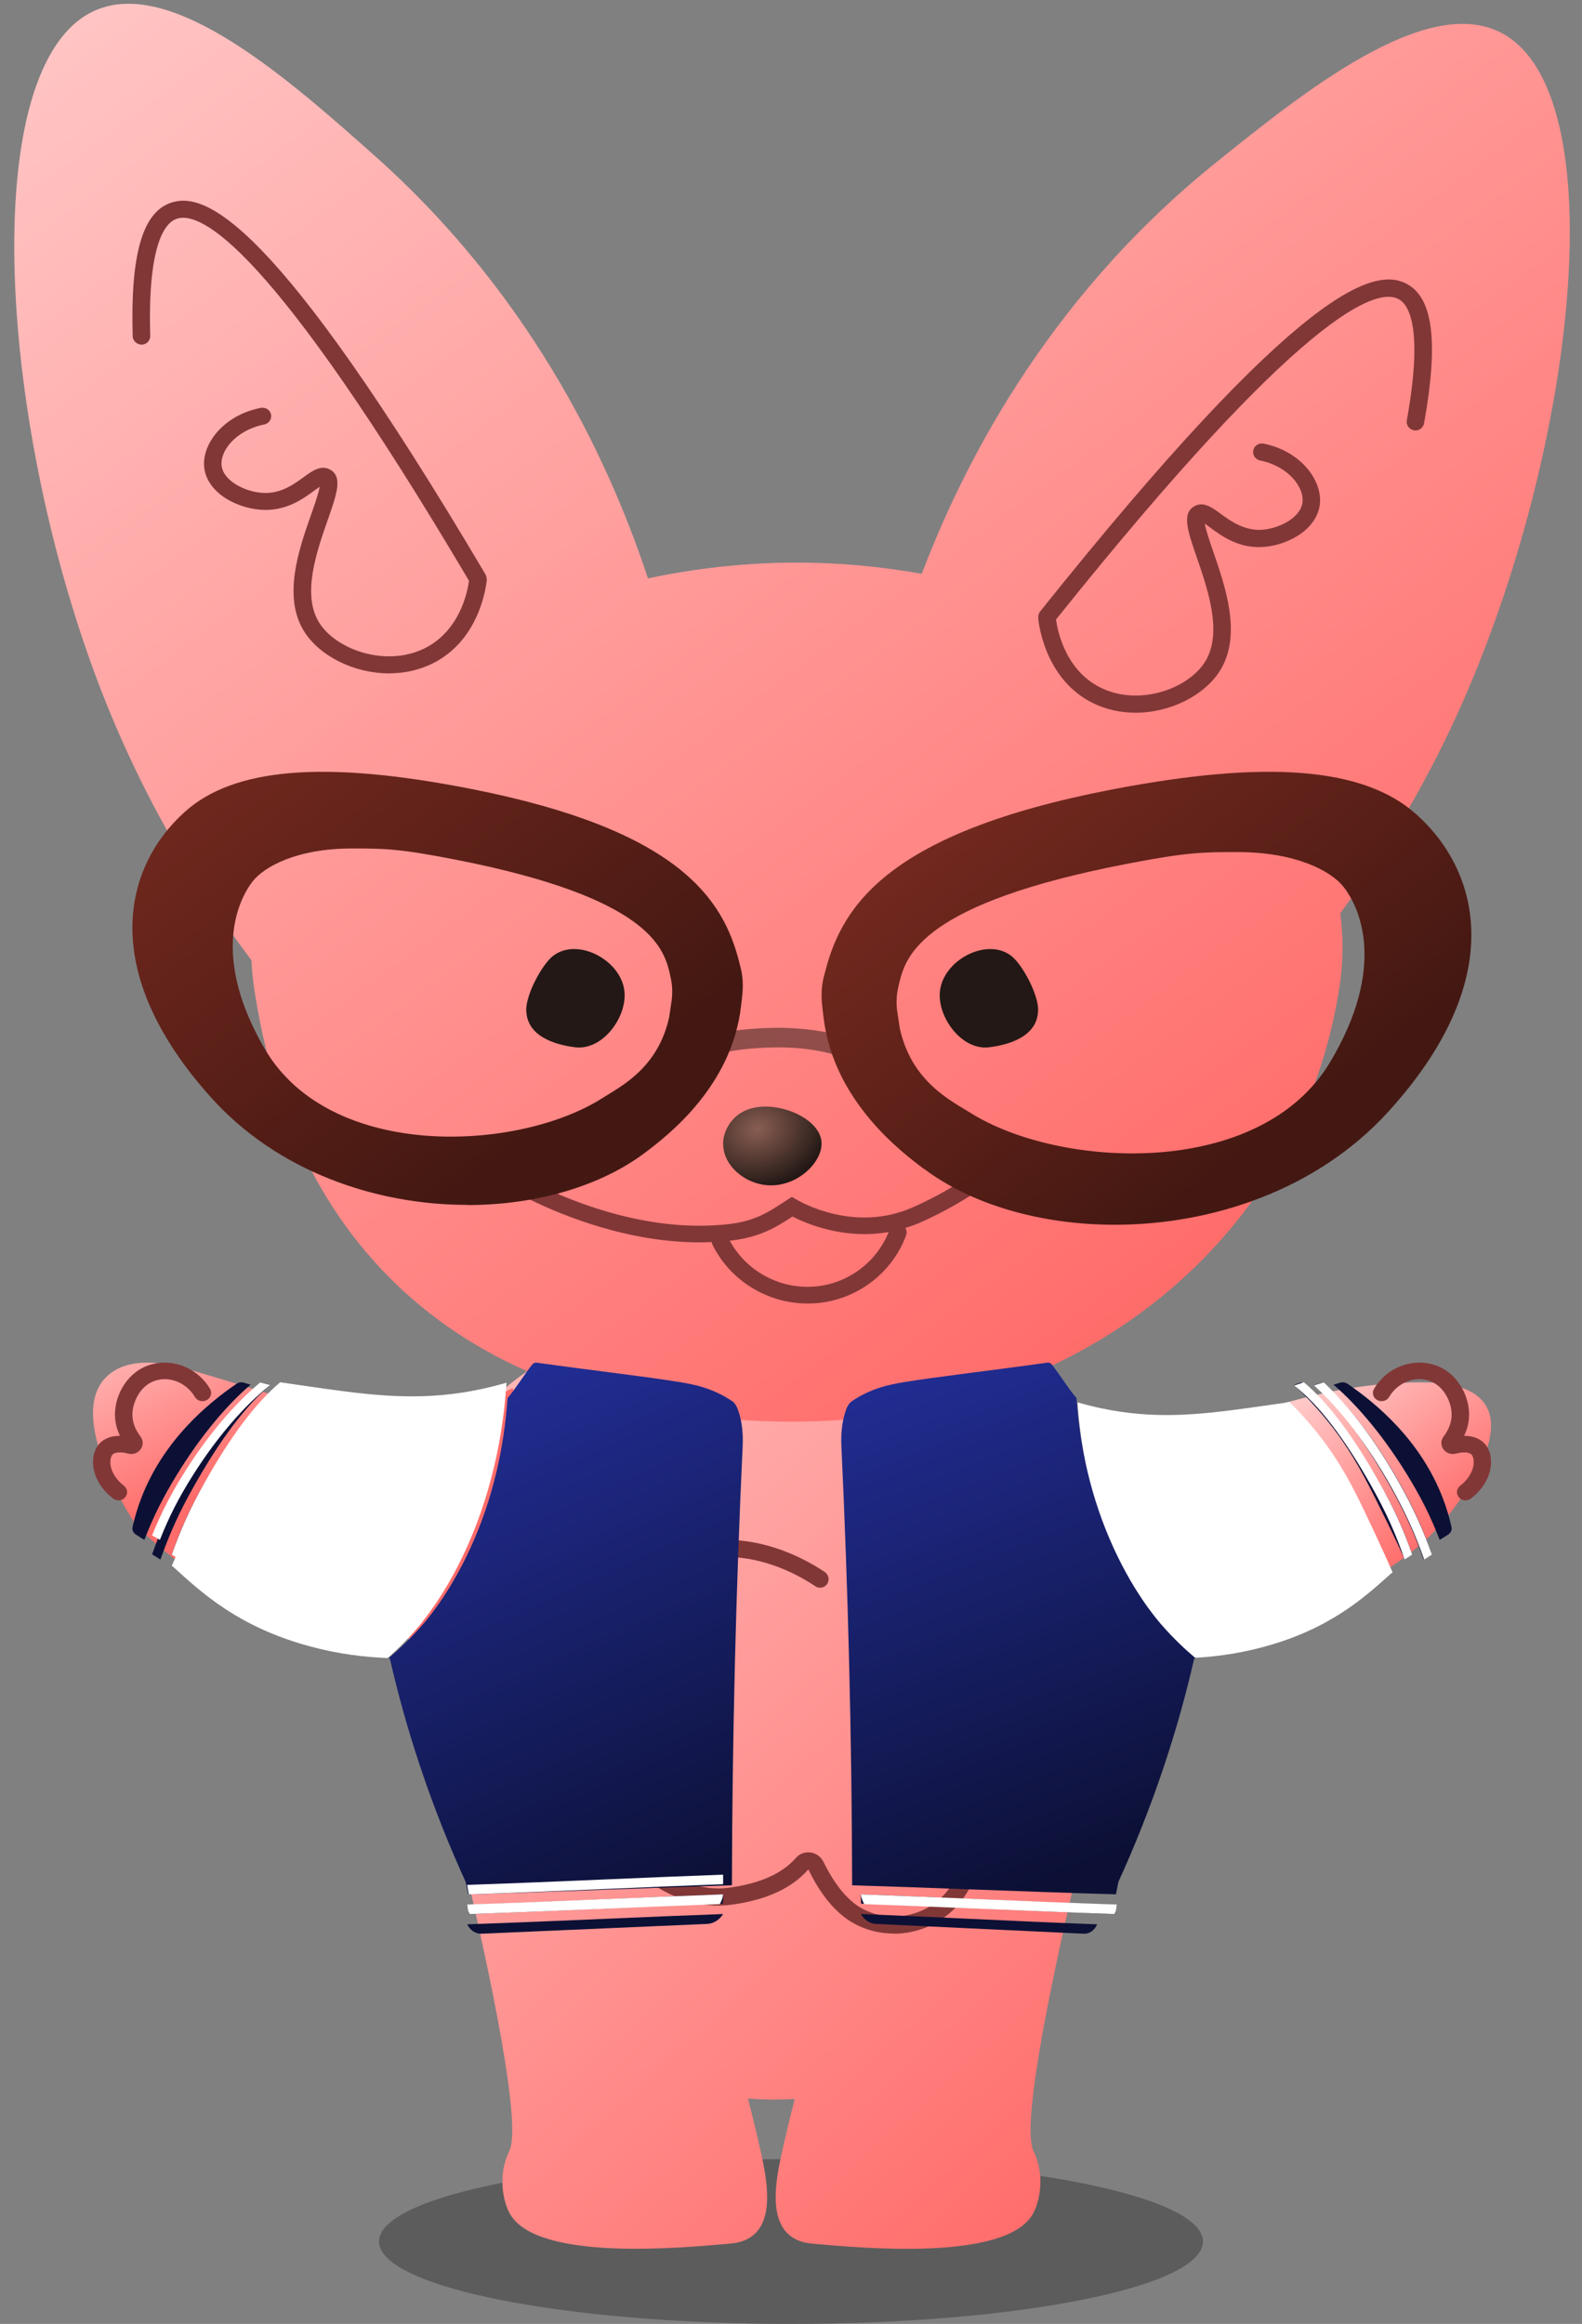 <svg width="96" height="141" viewBox="0 0 96 141" fill="none" xmlns="http://www.w3.org/2000/svg">
<rect x="0" y="0" width="96" height="141" fill="#808080" stroke="none"/>
<path d="M73 136C73 138.761 61.807 141 48 141C34.193 141 23 138.761 23 136C23 133.239 34.193 131 48 131C61.807 131 73 133.239 73 136Z" fill="#5C5C5C"/>
<path d="M67.887 86.13C69.057 86.728 69.865 86.544 71.916 86.365C76.815 85.936 79.123 84.202 85.078 83.903C86.304 83.844 88.957 83.709 90.024 85.074C91.811 87.361 87.788 92.079 87.551 92.353C83.455 97.071 77.031 97.928 75.769 98.073C68.614 98.895 63.235 95.726 61.803 94.824" fill="url(#paint0_linear_733_3912)"/>
<path d="M68.267 104.681C72.233 88.416 58.703 79.09 46.91 79.09C35.117 79.09 21.289 85.258 25.553 104.681C26.259 107.898 27.159 110.839 28.268 113.47C30.984 125.191 31.392 129.472 30.911 130.5C30.864 130.6 30.586 131.148 30.508 131.918C30.419 132.809 30.618 133.795 30.989 134.396C32.716 137.169 41.15 136.41 44.263 136.131C44.509 136.11 44.917 136.067 45.32 135.867C47.099 134.992 46.534 132.197 46.162 130.537C45.922 129.456 45.66 128.38 45.388 127.326C45.906 127.363 46.434 127.389 46.973 127.389C47.402 127.389 47.816 127.373 48.229 127.352C47.957 128.401 47.7 129.472 47.46 130.542C47.088 132.203 46.523 134.997 48.302 135.872C48.705 136.073 49.108 136.11 49.359 136.136C52.472 136.415 60.906 137.169 62.633 134.401C63.004 133.8 63.203 132.814 63.114 131.923C63.035 131.154 62.758 130.605 62.711 130.505C62.235 129.488 62.627 125.28 65.275 113.829C66.463 111.108 67.446 108.045 68.267 104.692V104.681Z" fill="url(#paint1_linear_733_3912)"/>
<path d="M91.065 1.973C86.497 -0.359 79.087 5.6 73.77 9.878C63.235 18.357 58.248 28.739 55.935 34.813C53.47 34.374 50.927 34.135 48.352 34.135C45.27 34.135 42.235 34.474 39.32 35.094C37.253 28.833 32.737 18.351 22.741 9.455C17.608 4.89 10.459 -1.47 5.744 0.648C-1.519 3.914 -0.117 26.052 6.294 42.284C9.088 49.359 12.6 54.718 15.258 58.266C15.284 58.761 15.326 59.262 15.394 59.768C17.801 76.496 29.194 86.127 47.787 86.258C65.643 86.383 79.06 74.936 81.3 59.768C81.52 58.287 81.515 56.831 81.332 55.412C83.644 52.266 86.214 48.211 88.464 43.26C95.628 27.466 98.109 5.568 91.065 1.973Z" fill="url(#paint2_linear_733_3912)"/>
<path d="M43.887 69.47C43.921 70.725 45.162 71.785 46.523 71.908C48.384 72.077 50.01 70.443 49.843 69.209C49.642 67.687 46.701 66.555 45.053 67.467C44.318 67.872 43.858 68.681 43.881 69.47H43.887Z" fill="url(#paint3_radial_733_3912)"/>
<path d="M31.937 61.307C31.968 62.875 33.669 63.388 34.898 63.541C36.578 63.752 38.046 61.71 37.895 60.167C37.714 58.265 35.059 56.85 33.571 57.99C32.907 58.496 31.911 60.321 31.932 61.313L31.937 61.307Z" fill="#231815"/>
<path d="M62.993 61.307C62.962 62.875 61.261 63.388 60.032 63.541C58.352 63.752 56.884 61.71 57.035 60.167C57.216 58.265 59.871 56.85 61.359 57.99C62.023 58.496 63.019 60.321 62.998 61.313L62.993 61.307Z" fill="#231815"/>
<path d="M31.102 84.225C29.815 84.913 27.889 85.309 25.881 85.6C20.533 86.371 17.448 84.775 11.124 82.999C9.765 82.619 7.379 82.265 6.199 83.834C4.233 86.456 8.105 92.424 8.401 92.704C14.781 98.687 19.961 99.142 21.355 99.269C30.699 100.13 35.138 96.578 36.711 95.537" fill="url(#paint4_linear_733_3912)"/>
<path d="M61.617 69.656C61.402 69.474 61.066 69.494 60.877 69.701C60.332 70.303 58.182 72.037 55.346 73.271C51.896 74.777 48.698 72.993 48.341 72.785L48.053 72.618L47.576 72.927C46.622 73.549 45.804 74.085 44.252 74.267C39.538 74.818 34.987 73.028 32.691 71.91C32.434 71.784 32.119 71.885 31.988 72.133C31.857 72.381 31.962 72.684 32.219 72.811C34.306 73.827 38.196 75.379 42.459 75.379C42.7 75.379 42.941 75.369 43.187 75.359C43.193 75.404 43.203 75.455 43.224 75.5C44.299 77.7 46.569 79.09 49.007 79.09C49.217 79.09 49.427 79.08 49.642 79.06C52.069 78.822 54.166 77.204 54.989 74.939C55.042 74.787 55.016 74.636 54.937 74.509C55.215 74.423 55.498 74.322 55.786 74.201C58.806 72.881 61.056 71.056 61.674 70.374C61.863 70.161 61.842 69.843 61.627 69.661L61.617 69.656ZM49.532 78.049C47.377 78.266 45.306 77.154 44.283 75.278C44.315 75.278 44.346 75.278 44.378 75.268C46.139 75.061 47.099 74.459 48.09 73.812C48.923 74.241 51.225 75.227 53.925 74.752C53.196 76.562 51.498 77.856 49.532 78.049Z" fill="#823737"/>
<path d="M54.238 117.315C53.247 117.315 52.257 117.034 51.41 116.446C50.291 115.671 49.506 114.371 49.052 113.42C48.082 114.548 46.524 115.271 44.444 115.557C42.602 115.817 40.698 115.224 38.948 113.857C36.492 111.933 34.743 108.807 34.387 105.698C33.834 100.841 36.838 94.835 42.184 93.634C45.765 92.828 48.882 94.591 50.053 95.381C50.291 95.542 50.352 95.865 50.193 96.104C50.033 96.343 49.713 96.406 49.475 96.244C48.412 95.527 45.6 93.93 42.406 94.648C37.596 95.73 34.908 101.174 35.408 105.578C35.728 108.376 37.364 111.303 39.578 113.035C40.641 113.867 42.328 114.803 44.3 114.527C46.126 114.273 47.473 113.669 48.294 112.728C48.516 112.473 48.856 112.349 49.186 112.395C49.527 112.442 49.821 112.655 49.976 112.973C50.306 113.659 51.008 114.912 51.988 115.593C53.66 116.748 56.034 116.42 57.391 114.845C58.537 113.519 58.707 111.543 57.814 109.936C57.675 109.686 57.763 109.369 58.016 109.229C58.263 109.088 58.578 109.177 58.717 109.431C59.816 111.423 59.6 113.872 58.175 115.531C57.164 116.706 55.699 117.325 54.233 117.325L54.238 117.315Z" fill="#823737"/>
<path d="M88.941 91.038C88.787 91.038 88.634 90.973 88.529 90.847C88.344 90.631 88.381 90.314 88.613 90.139C89.099 89.767 89.405 89.255 89.427 88.762C89.442 88.486 89.358 88.31 89.284 88.24C89.157 88.124 88.803 88.069 88.365 88.195C88.08 88.275 87.768 88.175 87.594 87.939C87.419 87.702 87.425 87.391 87.599 87.16C87.969 86.678 88.132 86.16 88.08 85.633C88.016 84.955 87.525 83.88 86.437 83.704C85.613 83.573 84.747 83.99 84.298 84.759C84.155 85 83.833 85.085 83.579 84.95C83.326 84.814 83.236 84.508 83.379 84.266C84.05 83.131 85.354 82.503 86.622 82.714C88.191 82.971 89.025 84.362 89.136 85.542C89.189 86.08 89.088 86.612 88.846 87.115C89.316 87.115 89.728 87.25 90.013 87.512C90.335 87.803 90.504 88.275 90.478 88.802C90.441 89.591 89.997 90.36 89.268 90.917C89.173 90.993 89.052 91.028 88.941 91.028V91.038Z" fill="#823737"/>
<path d="M7.184 91.038C7.338 91.038 7.491 90.973 7.596 90.847C7.781 90.631 7.744 90.314 7.512 90.139C7.026 89.767 6.72 89.255 6.699 88.762C6.683 88.486 6.767 88.31 6.841 88.24C6.968 88.124 7.322 88.069 7.76 88.195C8.045 88.275 8.357 88.175 8.531 87.939C8.706 87.702 8.7 87.391 8.526 87.16C8.156 86.678 7.993 86.16 8.045 85.633C8.109 84.955 8.6 83.88 9.688 83.704C10.512 83.573 11.378 83.99 11.827 84.759C11.97 85 12.292 85.085 12.546 84.95C12.799 84.814 12.889 84.508 12.746 84.266C12.075 83.131 10.771 82.503 9.503 82.714C7.934 82.971 7.1 84.362 6.989 85.542C6.936 86.08 7.037 86.612 7.28 87.115C6.809 87.115 6.397 87.25 6.112 87.512C5.79 87.803 5.621 88.275 5.647 88.802C5.684 89.591 6.128 90.36 6.857 90.917C6.952 90.993 7.074 91.028 7.184 91.028V91.038Z" fill="#823737"/>
<path d="M29.531 35.119C29.531 35.083 29.531 35.052 29.52 35.016C29.51 34.98 29.499 34.949 29.488 34.918C29.483 34.903 29.483 34.887 29.473 34.872C16.602 13.11 12.383 11.574 10.332 12.316C8.633 12.924 7.908 15.496 8.052 20.412C8.063 20.695 8.318 20.907 8.601 20.912C8.894 20.901 9.128 20.664 9.117 20.381C8.952 14.754 10.039 13.517 10.705 13.28C12.17 12.754 16.432 14.908 28.46 35.238C28.375 35.866 27.922 38.278 25.749 39.345C23.426 40.483 20.416 39.437 19.372 37.783C18.302 36.078 19.218 33.46 19.889 31.548C20.443 29.966 20.811 28.92 20.022 28.487C19.473 28.188 18.941 28.575 18.424 28.951C17.838 29.378 17.103 29.909 16.117 29.909H16.107C14.988 29.909 13.614 29.224 13.459 28.322C13.294 27.384 14.311 26.101 16.032 25.756C16.32 25.699 16.506 25.426 16.448 25.148C16.389 24.869 16.112 24.694 15.819 24.746C13.47 25.215 12.159 27.059 12.41 28.492C12.671 29.997 14.53 30.93 16.107 30.94H16.123C17.465 30.94 18.429 30.239 19.069 29.77C19.17 29.698 19.292 29.605 19.399 29.533C19.33 29.935 19.079 30.656 18.882 31.213C18.142 33.315 17.13 36.201 18.461 38.319C19.383 39.788 21.46 40.855 23.607 40.855C24.492 40.855 25.392 40.674 26.228 40.267C29.212 38.809 29.526 35.32 29.542 35.171C29.542 35.155 29.537 35.14 29.537 35.124L29.531 35.119Z" fill="#823737"/>
<path d="M85.386 17.233C83.469 16.198 79.078 17.133 63.11 37.11C63.078 37.151 63.057 37.198 63.041 37.251C63.041 37.261 63.03 37.272 63.025 37.282C63.009 37.329 63.009 37.371 63.009 37.418C63.009 37.439 62.998 37.46 62.998 37.481C63.009 37.632 63.322 41.17 66.302 42.648C67.135 43.061 68.027 43.244 68.914 43.244C71.054 43.244 73.125 42.163 74.044 40.673C75.371 38.526 74.362 35.605 73.624 33.473C73.428 32.908 73.178 32.182 73.109 31.769C73.215 31.843 73.337 31.931 73.438 32.01C74.081 32.485 75.042 33.196 76.391 33.196C77.957 33.191 79.811 32.24 80.076 30.714C80.326 29.261 79.019 27.391 76.677 26.915C76.391 26.858 76.109 27.041 76.051 27.323C75.993 27.605 76.178 27.882 76.465 27.939C78.18 28.284 79.195 29.59 79.03 30.541C78.876 31.456 77.506 32.146 76.391 32.151C75.408 32.13 74.67 31.613 74.081 31.179C73.566 30.797 73.035 30.406 72.488 30.709C71.702 31.148 72.068 32.208 72.621 33.812C73.29 35.751 74.208 38.406 73.136 40.135C72.1 41.812 69.1 42.868 66.779 41.718C64.655 40.663 64.177 38.28 64.082 37.59C78.987 18.967 83.512 17.41 84.876 18.152C85.492 18.487 86.379 19.882 85.37 25.504C85.317 25.786 85.514 26.058 85.8 26.11C86.087 26.163 86.363 25.969 86.416 25.687C87.298 20.781 86.969 18.095 85.391 17.238L85.386 17.233Z" fill="#823737"/>
<path d="M80.921 84.016C81.056 83.978 81.18 83.939 81.287 83.901C81.449 83.847 81.632 83.862 81.772 83.959C83.577 85.19 86.222 87.426 87.553 90.898C87.784 91.502 87.957 92.091 88.081 92.651C88.118 92.825 88.043 92.999 87.887 93.101C87.73 93.207 87.553 93.313 87.364 93.429C86.814 92.009 86.243 90.87 85.398 89.488C84.029 87.252 82.44 85.316 80.921 84.016Z" fill="#0C1035"/>
<path d="M79.731 84.034C79.911 83.981 80.091 83.923 80.27 83.87C81.826 85.252 83.485 87.412 84.904 89.938C85.764 91.468 86.335 92.723 86.895 94.306C86.727 94.412 86.558 94.518 86.389 94.624C85.818 93.009 85.236 91.733 84.361 90.181C82.75 87.322 81.233 85.31 79.726 84.034H79.731Z" fill="#0C1035"/>
<path d="M81.45 87.403C80.835 86.515 79.896 85.322 78.531 84.03C78.639 83.984 78.79 83.927 78.963 83.87C80.484 85.058 82.032 87.036 83.683 89.924C84.557 91.453 85.134 92.697 85.7 94.309C85.533 94.417 85.377 94.526 85.247 94.624C84.988 94.045 84.643 93.312 84.228 92.465C83.117 90.203 82.453 88.849 81.444 87.398L81.45 87.403Z" fill="#0C1035"/>
<path d="M70.225 98.588C69.883 98.175 68.497 96.463 67.281 93.506C66.021 90.424 65.543 87.452 65.388 85.085C66.463 85.397 67.352 85.558 67.954 85.649C70.968 86.097 73.5 85.754 77.102 85.236C78.051 85.1 77.74 85.15 78.237 85.064H78.247C79.518 86.319 80.392 87.487 80.964 88.353C81.904 89.764 82.521 91.088 83.556 93.294C83.943 94.126 84.264 94.841 84.506 95.4C84.465 95.43 84.425 95.46 84.39 95.49C82.798 96.921 80.683 98.855 76.624 99.938C74.967 100.381 73.45 100.552 72.169 100.598C71.591 100.094 70.913 99.434 70.22 98.598L70.225 98.588Z" fill="white"/>
<path d="M66.578 116.755C66.423 117.113 66.11 117.343 65.767 117.325L53.144 116.731C52.771 116.713 52.443 116.476 52.244 116.131C54.447 116.216 56.654 116.319 58.871 116.422C61.397 116.543 63.997 116.658 66.582 116.755H66.578Z" fill="#0C1035"/>
<path d="M67.772 115.57C67.741 115.755 67.709 115.946 67.678 116.131C64.923 116.036 62.147 115.916 59.454 115.797C57.049 115.689 54.649 115.588 52.26 115.498C52.255 115.438 52.244 115.373 52.244 115.313V115.301C52.244 115.175 52.244 115.056 52.244 114.937C54.633 115.02 57.033 115.128 59.438 115.235C62.167 115.355 64.98 115.48 67.777 115.57H67.772Z" fill="#0C1035"/>
<path d="M51.33 85.56C51.41 85.339 51.517 85.139 51.694 85.016C52.893 84.194 54.103 83.988 54.831 83.865C56.796 83.536 59.906 83.187 63.552 82.678C63.654 82.663 63.75 82.699 63.815 82.776C64.27 83.336 64.869 84.307 65.303 84.8C65.308 84.8 65.319 84.8 65.324 84.805C65.49 87.219 65.993 90.25 67.343 93.393C68.638 96.414 70.116 98.155 70.48 98.576C71.219 99.424 71.941 100.097 72.557 100.615C72.53 100.615 72.498 100.615 72.471 100.615C72.011 102.629 71.422 104.802 70.656 107.093C69.789 109.707 68.831 112.07 67.867 114.181C67.814 114.438 67.766 114.685 67.717 114.936C64.832 114.854 61.919 114.746 59.098 114.643C56.625 114.551 54.162 114.464 51.71 114.387C51.689 105.413 51.469 96.522 51.057 87.722C51.025 86.988 51.089 86.253 51.335 85.555L51.33 85.56Z" fill="url(#paint5_linear_733_3912)"/>
<path d="M78.531 84.064C78.708 84.001 78.907 83.938 79.127 83.87C80.613 85.129 82.111 87.115 83.699 89.937C84.557 91.468 85.137 92.727 85.7 94.321C85.54 94.425 85.384 94.525 85.239 94.624C84.67 92.994 84.101 91.734 83.232 90.188C81.59 87.261 80.05 85.26 78.537 84.064H78.531Z" fill="white"/>
<path d="M79.726 84.058C79.935 83.993 80.138 83.929 80.325 83.87C81.874 85.312 83.5 87.462 84.89 89.944C85.753 91.477 86.329 92.748 86.895 94.318C86.742 94.42 86.582 94.522 86.423 94.624C85.857 93.021 85.28 91.751 84.412 90.201C82.978 87.644 81.303 85.457 79.732 84.058H79.726Z" fill="white"/>
<path d="M67.777 115.549C67.767 115.595 67.762 115.642 67.751 115.688C67.746 115.852 67.704 115.997 67.641 116.131C64.901 116.038 62.147 115.922 59.471 115.811C57.122 115.712 54.783 115.613 52.45 115.531C52.339 115.356 52.27 115.158 52.244 114.937C54.651 115.024 57.069 115.123 59.492 115.228C62.205 115.345 65.001 115.461 67.777 115.554V115.549Z" fill="white"/>
<path d="M15.204 84.016C15.069 83.978 14.945 83.939 14.837 83.901C14.676 83.847 14.492 83.862 14.352 83.959C12.548 85.19 9.903 87.426 8.572 90.898C8.34 91.502 8.168 92.091 8.044 92.651C8.006 92.825 8.082 92.999 8.238 93.101C8.394 93.207 8.572 93.313 8.761 93.429C9.31 92.009 9.881 90.87 10.727 89.488C12.095 87.252 13.684 85.316 15.204 84.016Z" fill="#0C1035"/>
<path d="M16.393 84.034C16.213 83.981 16.034 83.923 15.854 83.87C14.299 85.252 12.64 87.412 11.22 89.938C10.361 91.468 9.79 92.723 9.229 94.306C9.398 94.412 9.566 94.518 9.735 94.624C10.306 93.009 10.888 91.733 11.764 90.181C13.374 87.322 14.892 85.31 16.398 84.034H16.393Z" fill="#0C1035"/>
<path d="M14.675 87.403C15.29 86.515 16.229 85.322 17.593 84.03C17.485 83.984 17.334 83.927 17.162 83.87C15.64 85.058 14.092 87.036 12.442 89.924C11.568 91.453 10.991 92.697 10.424 94.309C10.591 94.417 10.748 94.526 10.877 94.624C11.136 94.045 11.481 93.312 11.897 92.465C13.008 90.203 13.671 88.849 14.68 87.398L14.675 87.403Z" fill="#0C1035"/>
<path d="M25.597 98.434C25.96 97.989 27.433 96.145 28.725 92.961C30.064 89.641 30.571 86.441 30.737 83.892C29.595 84.228 28.65 84.402 28.01 84.499C24.807 84.982 22.117 84.613 18.291 84.055C17.282 83.908 17.613 83.962 17.085 83.87H17.074C15.724 85.221 14.795 86.479 14.187 87.412C13.189 88.931 12.532 90.357 11.433 92.733C11.022 93.628 10.68 94.398 10.424 95.001C10.467 95.033 10.509 95.066 10.547 95.098C12.239 96.639 14.486 98.722 18.798 99.888C20.559 100.365 22.171 100.549 23.532 100.598C24.146 100.056 24.866 99.345 25.603 98.445L25.597 98.434Z" fill="white"/>
<path d="M28.352 116.755C28.52 117.113 28.859 117.343 29.23 117.325L42.906 116.731C43.309 116.713 43.665 116.476 43.88 116.131C41.494 116.216 39.103 116.319 36.701 116.422C33.965 116.543 31.148 116.658 28.347 116.755H28.352Z" fill="#0C1035"/>
<path d="M28.352 115.57C28.384 115.755 28.415 115.946 28.446 116.131C31.202 116.036 33.978 115.916 36.671 115.797C39.076 115.689 41.475 115.588 43.865 115.498C43.87 115.438 43.88 115.373 43.88 115.313V115.301C43.88 115.175 43.88 115.056 43.88 114.937C41.491 115.02 39.091 115.128 36.686 115.235C33.957 115.355 31.144 115.48 28.347 115.57H28.352Z" fill="#0C1035"/>
<path d="M44.794 85.56C44.714 85.339 44.607 85.139 44.43 85.016C43.231 84.194 42.021 83.988 41.293 83.865C39.328 83.536 36.218 83.187 32.572 82.678C32.471 82.663 32.374 82.699 32.31 82.776C31.855 83.336 31.255 84.307 30.822 84.8C30.816 84.8 30.806 84.8 30.8 84.805C30.634 87.219 30.131 90.25 28.782 93.393C27.486 96.414 26.009 98.155 25.645 98.576C24.906 99.424 24.183 100.097 23.568 100.615C23.594 100.615 23.627 100.615 23.653 100.615C24.114 102.629 24.703 104.802 25.468 107.093C26.335 109.707 27.294 112.07 28.257 114.181C28.311 114.438 28.359 114.685 28.407 114.936C31.293 114.854 34.205 114.746 37.026 114.643C39.5 114.551 41.962 114.464 44.414 114.387C44.436 105.413 44.655 96.522 45.068 87.722C45.1 86.988 45.035 86.253 44.789 85.555L44.794 85.56Z" fill="url(#paint6_linear_733_3912)"/>
<path d="M17.593 84.064C17.416 84.001 17.218 83.938 16.998 83.87C15.511 85.129 14.014 87.115 12.426 89.937C11.567 91.468 10.988 92.727 10.424 94.321C10.585 94.425 10.741 94.525 10.886 94.624C11.454 92.994 12.023 91.734 12.893 90.188C14.534 87.261 16.075 85.26 17.588 84.064H17.593Z" fill="white"/>
<path d="M16.398 84.037C16.19 83.98 15.986 83.922 15.8 83.87C14.25 85.152 12.624 87.063 11.234 89.269C10.372 90.632 9.795 91.761 9.229 93.157C9.383 93.248 9.542 93.338 9.702 93.429C10.268 92.004 10.844 90.875 11.712 89.498C13.146 87.225 14.822 85.281 16.393 84.037H16.398Z" fill="white"/>
<path d="M28.347 115.549C28.358 115.595 28.363 115.642 28.373 115.688C28.379 115.852 28.421 115.997 28.484 116.131C31.223 116.038 33.978 115.922 36.654 115.811C39.003 115.712 41.342 115.613 43.675 115.531C43.786 115.356 43.854 115.158 43.88 114.937C41.473 115.024 39.056 115.123 36.633 115.228C33.92 115.345 31.123 115.461 28.347 115.554V115.549Z" fill="white"/>
<path d="M28.347 114.363C28.378 114.554 28.415 114.746 28.446 114.937C31.22 114.844 34.02 114.728 36.732 114.612C39.122 114.508 41.506 114.409 43.88 114.322C43.88 114.131 43.88 113.934 43.88 113.742C41.496 113.829 39.106 113.928 36.711 114.032C33.973 114.148 31.147 114.27 28.347 114.363Z" fill="white"/>
<path opacity="0.5" d="M52.636 64.751C52.438 64.751 52.24 64.696 52.086 64.589C52.07 64.577 50.301 63.407 46.556 63.562C43.848 63.672 43.324 64.071 42.94 64.364L42.86 64.423C42.55 64.656 42.042 64.656 41.727 64.423C41.412 64.194 41.412 63.819 41.727 63.585L41.797 63.534C42.48 63.016 43.399 62.503 46.471 62.376C50.056 62.23 52.433 63.198 53.191 63.728C53.512 63.953 53.523 64.328 53.218 64.565C53.063 64.688 52.849 64.751 52.636 64.751Z" fill="#231815"/>
<path d="M28.361 73.105C22.788 73.105 16.824 71.068 12.8 66.581C5.949 58.949 7.477 52.634 11.195 49.275C14.19 46.567 19.717 46.12 28.595 47.868C41.201 50.347 43.886 54.554 44.848 58.34C44.874 58.441 44.899 58.533 44.92 58.624C45.154 59.483 45.072 60.169 45.001 60.773L44.971 61.017C44.426 65.9 40.519 68.888 39.235 69.868C36.48 71.977 32.527 73.115 28.361 73.115V73.105ZM21.352 51.48C18.021 51.48 16.024 52.583 15.321 53.492C14.369 54.722 12.861 58.167 16.075 63.654C20.058 70.458 31.468 69.879 36.577 66.612C37.682 65.905 39.933 64.813 40.611 61.698L40.763 60.662C40.814 60.22 40.799 59.773 40.702 59.336C40.667 59.168 40.631 59.021 40.621 58.97C40.244 57.481 39.317 54.453 27.739 52.176C24.22 51.486 23.338 51.48 21.352 51.48Z" fill="url(#paint7_linear_733_3912)"/>
<path d="M56.069 70.925C54.704 69.9 50.546 66.78 49.967 61.668L49.936 61.413C49.858 60.781 49.769 60.063 50.019 59.165C50.045 59.075 50.071 58.974 50.097 58.868C51.124 54.909 53.98 50.514 67.403 47.916C76.85 46.087 82.739 46.555 85.923 49.388C89.878 52.9 91.504 59.505 84.213 67.487C79.925 72.179 73.578 74.31 67.648 74.31C63.213 74.31 59.008 73.12 56.069 70.914V70.925ZM68.31 52.427C55.986 54.808 55.001 57.975 54.594 59.532C54.579 59.585 54.548 59.739 54.506 59.914C54.402 60.371 54.381 60.839 54.438 61.301L54.6 62.386C55.319 65.643 57.716 66.785 58.894 67.524C64.334 70.936 76.48 71.547 80.722 64.431C84.146 58.692 82.541 55.089 81.525 53.803C80.774 52.852 78.648 51.699 75.105 51.699C72.994 51.699 72.056 51.699 68.305 52.427H68.31Z" fill="url(#paint8_linear_733_3912)"/>
<defs>
<linearGradient id="paint0_linear_733_3912" x1="76.169" y1="78.392" x2="87.666" y2="93.1" gradientUnits="userSpaceOnUse">
<stop stop-color="white"/>
<stop offset="1" stop-color="#FF6C6A"/>
</linearGradient>
<linearGradient id="paint1_linear_733_3912" x1="-15.792" y1="46.617" x2="64.048" y2="135.207" gradientUnits="userSpaceOnUse">
<stop stop-color="white"/>
<stop offset="1" stop-color="#FF6C6A"/>
</linearGradient>
<linearGradient id="paint2_linear_733_3912" x1="-35.672" y1="-53.413" x2="65.355" y2="83.346" gradientUnits="userSpaceOnUse">
<stop stop-color="white"/>
<stop offset="1" stop-color="#FF6C6A"/>
</linearGradient>
<radialGradient id="paint3_radial_733_3912" cx="0" cy="0" r="1" gradientUnits="userSpaceOnUse" gradientTransform="translate(45.964 68.49) rotate(75.25) scale(3.547 4.379)">
<stop stop-color="#895E52"/>
<stop offset="1" stop-color="#231815"/>
</radialGradient>
<linearGradient id="paint4_linear_733_3912" x1="0.044" y1="73.693" x2="9.282" y2="92.132" gradientUnits="userSpaceOnUse">
<stop stop-color="white"/>
<stop offset="1" stop-color="#FF6C6A"/>
</linearGradient>
<linearGradient id="paint5_linear_733_3912" x1="48.389" y1="82.666" x2="61.035" y2="115.234" gradientUnits="userSpaceOnUse">
<stop stop-color="#232F9B"/>
<stop offset="1" stop-color="#0C1035"/>
</linearGradient>
<linearGradient id="paint6_linear_733_3912" x1="27.04" y1="82.675" x2="41.923" y2="115.374" gradientUnits="userSpaceOnUse">
<stop stop-color="#232F9B"/>
<stop offset="1" stop-color="#0C1035"/>
</linearGradient>
<linearGradient id="paint7_linear_733_3912" x1="-13.438" y1="19.048" x2="26.804" y2="72.929" gradientUnits="userSpaceOnUse">
<stop stop-color="#AA3C2D"/>
<stop offset="1" stop-color="#441812"/>
</linearGradient>
<linearGradient id="paint8_linear_733_3912" x1="35.767" y1="27.003" x2="70.76" y2="73.412" gradientUnits="userSpaceOnUse">
<stop stop-color="#AA3C2D"/>
<stop offset="1" stop-color="#441812"/>
</linearGradient>
</defs>
</svg>
